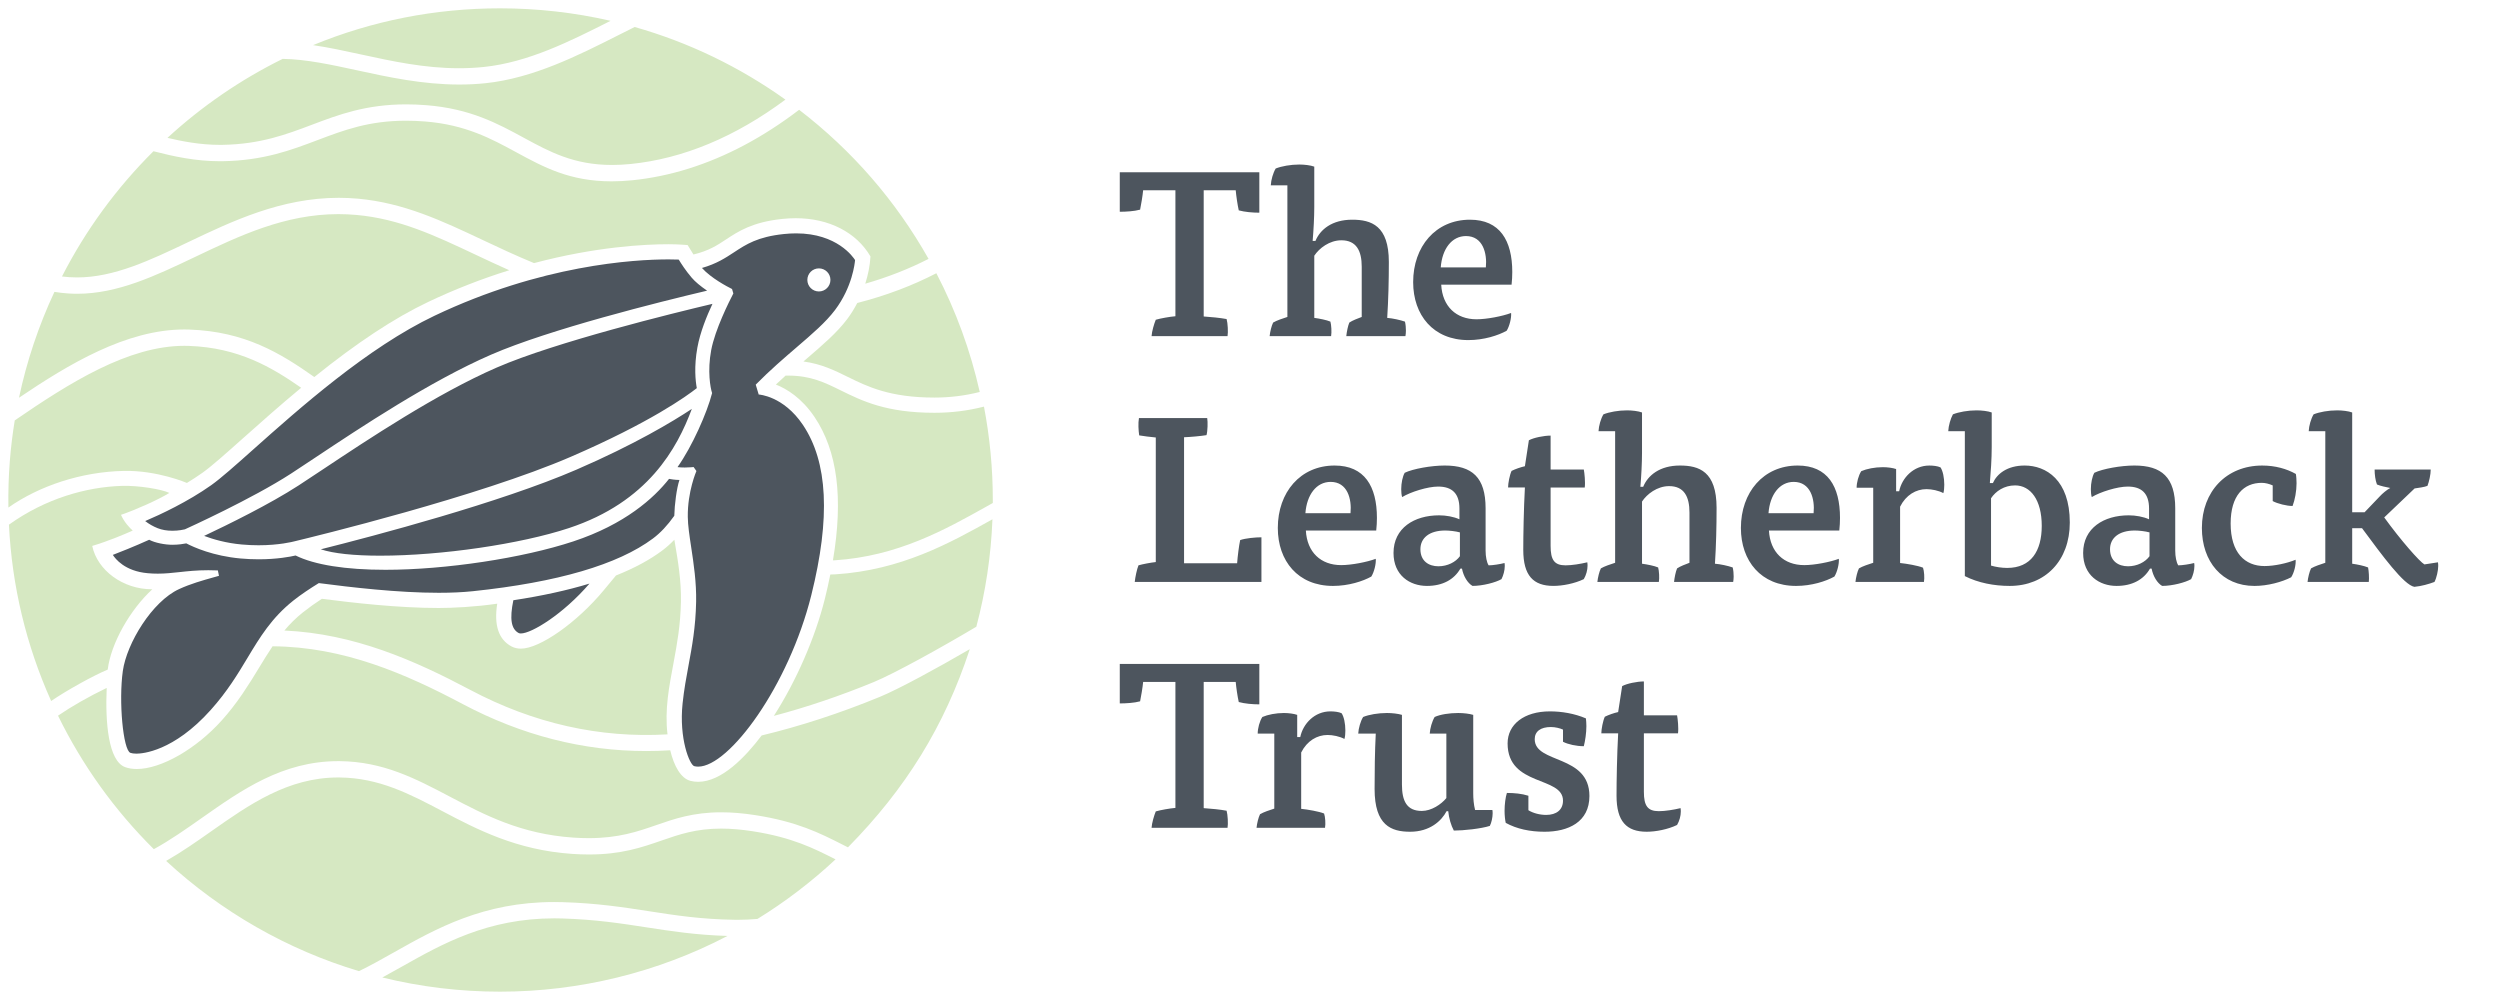 <!DOCTYPE svg PUBLIC "-//W3C//DTD SVG 1.1//EN" "http://www.w3.org/Graphics/SVG/1.1/DTD/svg11.dtd"><svg xmlns="http://www.w3.org/2000/svg" width="300" height="120" viewBox="-1 -1 300 120" overflow="visible" enable-background="new -1 -1 300 120"><path fill="#4D555E" d="M143.445 36.977c.87.056 1.991.168 2.748.309.14.477.197 1.599.112 2.047h-9.116c.029-.562.308-1.487.504-1.963.562-.168 1.684-.365 2.357-.421v-15.119h-3.872c-.056.617-.252 1.795-.365 2.328-.701.197-1.711.253-2.44.253v-4.741h16.747v4.854c-.787 0-1.768-.084-2.469-.281-.14-.617-.309-1.739-.365-2.412h-3.842v15.146zM156.713 37.146c.617.084 1.487.252 1.936.449.112.393.167 1.262.084 1.739h-7.377c.056-.533.224-1.234.421-1.627.42-.252 1.178-.504 1.71-.673v-15.793h-1.991c.028-.645.281-1.515.589-2.02.701-.28 1.796-.477 2.833-.477.589 0 1.347.084 1.795.253v4.852c0 1.234-.084 2.75-.196 4.067h.336c.562-1.374 1.992-2.552 4.405-2.552 2.299 0 4.404.701 4.404 5.077 0 2.216-.057 4.573-.197 6.705.673.056 1.571.252 2.132.449.084.365.112.729.112 1.094 0 .252-.028.477-.057.646h-7.097c.057-.533.196-1.234.365-1.627.365-.252 1.039-.504 1.487-.673v-6.031c0-1.908-.645-3.169-2.44-3.169-1.43 0-2.664.953-3.253 1.851v7.46zM171.946 33.163c.14 2.608 1.794 4.151 4.235 4.151 1.235 0 3.113-.365 4.151-.757.057.589-.196 1.599-.532 2.132-1.01.561-2.721 1.122-4.601 1.122-4.207 0-6.62-3.001-6.62-6.957 0-4.264 2.693-7.489 6.816-7.489 3.59 0 5.078 2.497 5.078 6.283 0 .477-.029 1.01-.084 1.515h-8.443zm5.357-2.077c.169-1.711-.365-3.759-2.384-3.759-1.71 0-2.86 1.543-3.029 3.759h5.413zM137.694 51.498c-.618-.056-1.515-.168-1.992-.252-.084-.589-.14-1.458-.028-2.077h8.19c.084.45.057 1.572-.084 2.048-.673.112-1.907.225-2.693.252v15.119h6.368c.057-.813.224-2.132.365-2.777.616-.224 1.851-.336 2.552-.336v5.357h-15.203c.057-.562.253-1.515.449-1.992.477-.14 1.515-.337 2.076-.393v-14.949zM155.703 62.663c.141 2.608 1.796 4.151 4.236 4.151 1.234 0 3.113-.365 4.152-.757.055.589-.196 1.599-.534 2.132-1.009.561-2.721 1.122-4.6 1.122-4.208 0-6.62-3.001-6.62-6.957 0-4.264 2.693-7.489 6.816-7.489 3.591 0 5.077 2.497 5.077 6.283 0 .477-.028 1.01-.084 1.515h-8.443zm5.357-2.077c.169-1.711-.363-3.759-2.383-3.759-1.711 0-2.862 1.543-3.029 3.759h5.412zM174.245 67.234c-.757 1.318-2.132 2.076-4.011 2.076-2.047 0-4.012-1.262-4.012-3.955 0-3.001 2.497-4.516 5.47-4.516.841 0 1.767.168 2.44.477v-1.291c0-1.794-.87-2.637-2.554-2.637-1.262 0-3.31.646-4.319 1.262-.084-.224-.112-.645-.112-.954 0-.728.169-1.542.42-1.963.981-.477 3.198-.87 4.797-.87 3.281 0 4.908 1.403 4.908 5.133v5.077c0 .73.141 1.431.365 1.768.477 0 1.375-.14 1.908-.28.027.14.027.28.027.364 0 .534-.168 1.123-.393 1.571-.673.393-2.244.813-3.479.813-.589-.336-1.094-1.178-1.262-2.076h-.193zm-.056-4.347c-.505-.141-1.291-.225-1.767-.225-1.907 0-2.973.898-2.973 2.244 0 1.43 1.009 2.048 2.159 2.048 1.094 0 2.076-.505 2.581-1.207v-2.86zM182.465 51.835c.561-.309 1.795-.562 2.608-.562v4.067h3.983c.084.42.197 1.542.113 2.16h-4.096v7.013c0 1.683.449 2.328 1.795 2.328.757 0 1.794-.168 2.609-.365.028.14.028.365.028.421 0 .504-.168 1.122-.449 1.599-1.095.533-2.553.813-3.646.813-2.413 0-3.618-1.234-3.618-4.32 0-1.739.056-4.937.196-7.489h-2.02c0-.505.196-1.515.42-1.991.45-.225 1.094-.449 1.6-.561l.477-3.113zM196.042 66.646c.618.084 1.487.252 1.936.449.112.393.168 1.262.084 1.739h-7.377c.057-.533.224-1.234.42-1.627.422-.252 1.178-.504 1.711-.673v-15.793h-1.992c.029-.645.281-1.515.59-2.02.701-.28 1.794-.477 2.833-.477.589 0 1.347.084 1.795.253v4.852c0 1.234-.084 2.75-.196 4.067h.337c.561-1.374 1.991-2.552 4.403-2.552 2.301 0 4.404.701 4.404 5.077 0 2.216-.056 4.573-.196 6.705.673.056 1.572.252 2.132.449.084.365.113.729.113 1.094 0 .252-.029.477-.057.646h-7.096c.056-.533.196-1.234.365-1.627.364-.252 1.037-.504 1.486-.673v-6.031c0-1.908-.645-3.169-2.44-3.169-1.431 0-2.665.953-3.254 1.851v7.46zM211.273 62.663c.141 2.608 1.796 4.151 4.236 4.151 1.234 0 3.113-.365 4.151-.757.056.589-.196 1.599-.533 2.132-1.009.561-2.721 1.122-4.6 1.122-4.207 0-6.619-3.001-6.619-6.957 0-4.264 2.692-7.489 6.816-7.489 3.59 0 5.076 2.497 5.076 6.283 0 .477-.027 1.01-.084 1.515h-8.443zm5.359-2.077c.168-1.711-.365-3.759-2.384-3.759-1.711 0-2.861 1.543-3.029 3.759h5.413zM226.899 57.95c.337-1.627 1.739-3.085 3.618-3.085.422 0 1.011.056 1.347.224.28.421.449 1.234.449 2.077 0 .364-.028.729-.112 1.009-.562-.309-1.403-.478-2.02-.478-1.262 0-2.468.702-3.17 2.104v6.76c.814.084 2.132.309 2.75.561.14.393.196 1.234.112 1.711h-8.219c.057-.533.224-1.234.42-1.627.422-.252 1.179-.504 1.711-.673v-9.004h-1.991c0-.617.224-1.486.56-1.991.646-.281 1.627-.477 2.581-.477.562 0 1.206.084 1.599.224v2.665h.365zM234.781 50.741h-1.991c.028-.645.281-1.515.56-2.02.703-.28 1.796-.477 2.834-.477.616 0 1.374.084 1.822.253v4.15c0 1.403-.112 3.03-.224 4.321h.365c.477-1.095 1.711-2.104 3.814-2.104 2.553 0 5.414 1.711 5.414 6.844 0 4.572-2.945 7.602-7.209 7.602-1.879 0-3.786-.365-5.386-1.178v-17.391zm3.143 16.129c.561.168 1.29.281 1.936.281 2.861 0 4.15-2.02 4.15-5.05 0-3.114-1.346-4.853-3.198-4.853-1.317 0-2.328.701-2.888 1.543v8.079zM256.999 67.234c-.758 1.318-2.132 2.076-4.011 2.076-2.047 0-4.011-1.262-4.011-3.955 0-3.001 2.497-4.516 5.47-4.516.841 0 1.767.168 2.44.477v-1.291c0-1.794-.87-2.637-2.553-2.637-1.262 0-3.31.646-4.319 1.262-.084-.224-.112-.645-.112-.954 0-.728.169-1.542.42-1.963.982-.477 3.198-.87 4.797-.87 3.281 0 4.908 1.403 4.908 5.133v5.077c0 .73.141 1.431.365 1.768.478 0 1.375-.14 1.908-.28.028.14.028.28.028.364 0 .534-.169 1.123-.393 1.571-.673.393-2.244.813-3.479.813-.589-.336-1.094-1.178-1.263-2.076h-.195zm-.057-4.347c-.504-.141-1.29-.225-1.767-.225-1.906 0-2.972.898-2.972 2.244 0 1.43 1.009 2.048 2.159 2.048 1.094 0 2.076-.505 2.58-1.207v-2.86zM271.726 57.249c-.45-.196-.897-.308-1.319-.308-2.16 0-3.73 1.514-3.73 4.881 0 3.506 1.711 5.104 4.067 5.104 1.178 0 2.721-.336 3.73-.757.057.589-.169 1.543-.533 2.104-1.095.562-2.805 1.038-4.404 1.038-3.871 0-6.311-2.917-6.311-6.957 0-4.376 2.946-7.489 7.237-7.489 1.57 0 2.944.393 4.039 1.01.057.28.084.786.084 1.122 0 .925-.197 1.991-.478 2.721-.701 0-1.822-.28-2.383-.589v-1.88zM281.264 66.646c.617.084 1.43.252 1.907.449.084.393.141 1.262.084 1.739h-7.348c.055-.533.224-1.234.42-1.627.421-.252 1.178-.504 1.71-.673v-15.793h-1.991c.027-.645.28-1.515.588-2.02.701-.28 1.767-.477 2.833-.477.589 0 1.347.084 1.796.253v11.977h1.486l1.851-1.936c.253-.28.842-.786 1.235-.981-.449-.084-1.235-.253-1.6-.421-.196-.506-.281-1.207-.281-1.795h6.733c0 .589-.196 1.458-.393 1.963-.337.141-1.122.253-1.542.309l-3.646 3.478c1.991 2.749 4.264 5.33 4.824 5.638l1.627-.252c.028.168.028.393.028.448 0 .534-.197 1.431-.449 1.908-.672.252-1.542.504-2.412.588-1.262-.224-3.815-3.702-6.283-7.04h-1.178v4.265zM143.445 95.977c.87.056 1.991.168 2.748.309.14.477.197 1.599.112 2.047h-9.116c.029-.562.308-1.487.504-1.963.562-.168 1.684-.365 2.357-.421v-15.119h-3.872c-.056.617-.252 1.795-.365 2.328-.701.197-1.711.253-2.44.253v-4.741h16.747v4.854c-.787 0-1.768-.084-2.469-.28-.14-.618-.309-1.739-.365-2.413h-3.842v15.146zM155.03 87.45c.337-1.627 1.739-3.085 3.618-3.085.421 0 1.01.056 1.346.224.281.421.45 1.234.45 2.077 0 .364-.028.729-.112 1.009-.562-.309-1.404-.478-2.02-.478-1.262 0-2.468.702-3.17 2.104v6.76c.814.084 2.132.309 2.749.561.14.393.197 1.234.112 1.711h-8.219c.057-.533.224-1.234.42-1.627.421-.252 1.179-.504 1.711-.673v-9.004h-1.991c0-.617.224-1.486.56-1.991.646-.281 1.627-.477 2.582-.477.561 0 1.206.084 1.598.224v2.665h.366zM172.562 87.029h-1.992c.029-.617.281-1.486.589-1.991.673-.309 1.768-.477 2.833-.477.617 0 1.346.084 1.795.224v9.396c0 .646.057 1.375.224 2.02h2.077c.028.14.028.308.028.42 0 .449-.14 1.122-.336 1.487-1.039.336-3.17.561-4.32.561-.336-.617-.589-1.487-.673-2.328h-.196c-.617 1.178-2.02 2.468-4.376 2.468-2.271 0-4.264-.757-4.264-5.133 0-2.076.028-4.487.14-6.648h-2.103c.027-.617.28-1.514.589-1.991.673-.281 1.794-.477 2.86-.477.618 0 1.347.084 1.796.224v8.359c0 1.992.589 3.169 2.383 3.169 1.15 0 2.328-.785 2.946-1.543v-7.74zM186.56 86.552c-.365-.168-.926-.309-1.458-.309-1.235 0-1.936.533-1.936 1.459 0 2.973 6.564 1.795 6.564 6.816 0 3.141-2.553 4.291-5.386 4.291-1.739 0-3.337-.336-4.656-1.066-.084-.365-.14-.925-.14-1.431 0-.785.112-1.655.28-2.159.87 0 1.795.084 2.58.336v1.739c.589.365 1.403.561 2.132.561 1.234 0 2.02-.616 2.02-1.71 0-2.973-6.648-1.655-6.648-6.872 0-2.272 1.964-3.843 5.078-3.843 1.402 0 2.945.253 4.319.842.029.224.057.617.057.925 0 .814-.141 1.768-.309 2.413-.898 0-1.907-.225-2.497-.533v-1.459zM193.658 81.335c.561-.309 1.794-.562 2.608-.562v4.067h3.983c.084.42.196 1.542.112 2.16h-4.095v7.013c0 1.683.448 2.328 1.795 2.328.757 0 1.796-.168 2.608-.365.028.14.028.365.028.421 0 .504-.167 1.122-.448 1.599-1.093.533-2.553.813-3.646.813-2.413 0-3.619-1.234-3.619-4.32 0-1.739.056-4.937.196-7.489h-2.02c0-.505.196-1.515.42-1.991.449-.225 1.095-.449 1.599-.561l.479-3.113zM19.685 62.69c-.66 0-1.254-.103-1.764-.306-.544-.216-1.049-.504-1.5-.858 1.83-.781 5.106-2.308 7.928-4.306 1.156-.82 2.879-2.356 5.062-4.302 5.455-4.861 13.695-12.207 21.735-16.031 12.829-6.1 23.919-6.759 28.092-6.759.525 0 .933.011 1.211.022.282.468.827 1.319 1.556 2.172.41.48 1.031 1.003 1.847 1.557-5.692 1.346-18.913 4.632-25.917 7.679-7.32 3.185-15.656 8.729-21.172 12.398l-.116.077c-1.033.687-1.953 1.299-2.731 1.804-4.641 3.01-12.402 6.533-12.73 6.682-.144.035-.753.171-1.501.171zM30.032 64.432c-.664 0-1.34-.03-2.01-.091-1.9-.17-3.47-.634-4.528-1.033 2.871-1.353 7.89-3.818 11.339-6.055.812-.527 1.778-1.169 2.863-1.892 5.477-3.642 13.734-9.135 20.911-12.255 7.031-3.06 21.247-6.546 25.889-7.644-.666 1.414-1.477 3.395-1.812 5.251-.414 2.287-.228 4-.067 4.862-1.205.951-5.586 4.118-15.125 8.242-11.036 4.771-30.919 9.605-33.149 10.14-.224.059-1.873.475-4.311.475zM44.635 65.682c-3.172 0-5.625-.263-7.143-.765 6.495-1.631 21.527-5.6 30.669-9.553 6.995-3.025 11.579-5.788 13.859-7.296-1.763 4.73-5.249 11.16-14.757 14.304-5.802 1.918-15.317 3.31-22.627 3.31h-.001zM37.26 68.971c-1.032.635-2.116 1.35-3.046 2.088-2.625 2.084-4.024 4.41-5.505 6.871-1.194 1.987-2.43 4.041-4.427 6.271-4.465 4.985-8.207 5.238-8.913 5.238-.296 0-.552-.035-.722-.098-.876-.324-1.419-6.2-.908-9.825.47-3.328 3.522-8.344 6.753-9.825 1.385-.636 2.797-1.032 4.164-1.417l.621-.175-.134-.648s-.811-.025-1.134-.025c-1.41 0-2.474.118-3.504.23-.86.094-1.672.183-2.573.183-.403 0-.797-.017-1.204-.054-2.756-.242-3.9-1.74-4.188-2.199.51-.185 2.778-1.089 4.361-1.815.69.373 1.908.602 2.784.602.728 0 1.342-.101 1.67-.168.892.465 3.224 1.517 6.516 1.813.719.064 1.446.098 2.161.098 2.215 0 3.809-.31 4.438-.457 2.273 1.125 6 1.717 10.785 1.717 7.208 0 16.476-1.401 22.539-3.407 6.216-2.055 9.675-5.201 11.491-7.504.196.038.701.124 1.248.132-.334.97-.588 2.958-.618 4.297-.825 1.162-1.661 2.052-2.558 2.723-4.189 3.132-11.462 5.262-21.62 6.328-1.2.126-2.575.19-4.087.19-4.897.002-10.558-.663-14.39-1.164zM61.502 75.015c-.106 0-.191-.016-.254-.048-.908-.476-1.109-1.691-.647-3.938 3.405-.516 6.476-1.188 9.137-1.998-3.156 3.666-6.942 5.984-8.236 5.984zM94.596 40.674c1.879-1.612 3.501-3.004 4.607-4.473 2.081-2.762 2.374-5.622 2.404-5.995-.215-.345-2.154-3.202-7.074-3.202-.476 0-.973.027-1.475.08-3.148.331-4.519 1.234-5.971 2.189-1.035.68-2.102 1.383-3.854 1.882 1.084 1.213 3.023 2.233 3.612 2.526l.156.533c-.508.976-2.2 4.351-2.658 6.799-.473 2.533-.092 4.547.096 5.11l.013.039-.01.039c-.592 2.318-2.379 6.37-4.141 8.853.246.032.539.048.869.048.539 0 1.062-.058 1.062-.058l.337.479s-1.075 2.449-1.035 5.506c.012 1.023.196 2.24.409 3.648.298 1.971.636 4.203.59 6.547-.059 3.041-.49 5.358-.906 7.598-.267 1.434-.542 2.918-.717 4.579-.448 4.248.852 7.398 1.401 7.538.148.038.305.057.469.057h.001c3.721 0 10.859-9.688 13.574-20.576 2.32-9.301 1.988-15.987-1.014-20.443-2.336-3.467-5.269-3.635-5.299-3.636l-.356-1.184c1.719-1.746 3.415-3.2 4.91-4.483zm2.671-9.469c.765 0 1.385.619 1.385 1.385 0 .764-.62 1.385-1.385 1.385s-1.385-.621-1.385-1.385c0-.766.619-1.385 1.385-1.385z"/><path fill="#D6E8C2" d="M72.444 18.796c-4.577 0-7.483-1.579-10.561-3.25-3.171-1.725-6.448-3.506-11.72-3.923-.823-.066-1.637-.099-2.418-.099-4.848 0-8.141 1.247-11.324 2.451-3.034 1.146-6.161 2.329-10.694 2.406l-.347.003c-2.346 0-4.548-.427-6.286-.841 4.146-3.808 8.794-6.995 13.825-9.478 2.802.041 5.786.69 8.942 1.375 3.676.8 7.837 1.705 12.253 1.705 1.062 0 2.115-.053 3.127-.158 5.72-.591 11.151-3.335 15.942-5.755l.139-.07c.618-.312 1.229-.621 1.836-.922 6.493 1.845 12.576 4.776 18.092 8.715-6.047 4.492-12.293 7.091-18.569 7.724-.769.077-1.521.117-2.237.117zM111.131 46.709c-5.36 0-8.047-1.322-10.416-2.489-1.548-.763-3.14-1.549-5.303-1.842l.37-.318c1.962-1.685 3.652-3.135 4.877-4.762.438-.581.845-1.234 1.213-1.939 3.403-.871 6.594-2.071 9.491-3.57 2.347 4.507 4.097 9.298 5.207 14.248-1.798.451-3.579.672-5.439.672zM103.457 29.774c-1.669-2.87-4.965-4.589-8.967-4.589-.529 0-1.075.029-1.623.087-3.588.378-5.28 1.496-6.774 2.483-1.002.663-2.036 1.346-3.878 1.784-.298-.466-.701-1.132-.701-1.132s-1.134-.1-2.276-.1c-2.849 0-8.727.295-16.155 2.265-2.227-.918-4.318-1.904-6.166-2.775-4.858-2.291-9.447-4.454-14.962-4.956-.761-.068-1.536-.104-2.302-.104-6.919 0-12.824 2.816-18.034 5.3-4.591 2.188-8.929 4.255-13.37 4.255-.318 0-.639-.011-.958-.032-.283-.02-.566-.047-.854-.083 2.843-5.559 6.535-10.612 10.979-15.029 2.423.627 5.061 1.198 7.958 1.198l.386-.003c4.875-.084 8.166-1.328 11.349-2.532 3.166-1.197 6.152-2.327 10.608-2.327.735 0 1.506.031 2.29.093 4.856.385 7.946 2.066 10.937 3.691 3.311 1.797 6.431 3.493 11.454 3.493.794 0 1.629-.044 2.48-.13 4.509-.454 9.029-1.87 13.433-4.207 2.218-1.178 4.432-2.607 6.585-4.249 6.37 4.891 11.594 10.907 15.531 17.889-2.32 1.191-4.87 2.192-7.594 2.98.334-1.055.56-2.138.624-3.27zM54.071 7.188c-4.147 0-8.034-.845-11.792-1.663-1.89-.412-3.833-.834-5.714-1.109 7.118-2.931 14.66-4.416 22.435-4.416 4.479 0 8.94.504 13.269 1.499-4.857 2.454-9.881 4.986-15.229 5.54-.965.099-1.965.149-2.969.149zM1.279 46.729c.927-4.38 2.357-8.649 4.253-12.704.542.089 1.087.152 1.625.188.372.026.745.039 1.108.039 4.867 0 9.396-2.158 14.191-4.443 5.28-2.516 10.731-5.114 17.153-5.114.72 0 1.45.034 2.17.098 5.165.469 9.396 2.463 14.295 4.773 1.408.664 2.698 1.269 4.036 1.863-3.322 1.034-6.598 2.316-9.748 3.814-4.046 1.924-8.512 4.87-13.644 9.001-4.091-2.884-8.342-5.466-14.998-5.696l-.597-.011c-6.969 0-13.868 4.159-19.844 8.192zM21.429 56.954c.669-.407 1.292-.815 1.866-1.222 1.068-.755 2.76-2.263 4.922-4.191 1.94-1.729 4.339-3.866 6.924-6.01-3.532-2.458-7.513-4.818-13.487-5.023l-.527-.01c-6.73 0-13.745 4.411-20.358 8.95-.511 3.138-.821 6.526-.762 10.456 3.702-2.597 8.734-4.292 13.867-4.395 4.015-.081 7.555 1.445 7.555 1.445zM42.074 115.536c-8.555-2.559-16.546-7.126-23.139-13.226 1.901-1.085 3.7-2.35 5.444-3.576 4.502-3.166 9.157-6.438 15.197-6.438l.167.001c4.751.046 8.427 1.98 12.317 4.028 4.17 2.195 8.897 4.685 15.61 5.143.688.047 1.364.07 2.006.07 3.884 0 6.334-.849 8.705-1.67 2.135-.739 4.143-1.436 7.154-1.436 1.179 0 2.423.106 3.807.32 4.725.737 7.332 2.059 9.854 3.337l.067.034c-2.876 2.687-6.025 5.089-9.366 7.148-.816.071-1.588.105-2.358.105l-.336-.002c-4.078-.059-7.114-.53-10.329-1.029-3.073-.476-6.222-.964-10.352-1.086-.349-.01-.693-.016-1.033-.016-8.492 0-14.167 3.195-19.172 6.014-1.475.831-2.86 1.612-4.243 2.279zM59 118c-4.776 0-9.523-.572-14.124-1.702.832-.448 1.657-.912 2.401-1.332 4.796-2.701 10.233-5.764 18.238-5.764.312 0 .628.005.949.015 4.02.12 7.115.6 10.107 1.064 2.93.453 5.94.919 9.729 1.032-8.373 4.379-17.789 6.687-27.3 6.687zM98.952 66.243c1.264-7.489.54-13.12-2.213-17.209-1.541-2.286-3.333-3.373-4.634-3.888.392-.371.779-.724 1.162-1.069l.049-.003.264-.002c2.708 0 4.382.825 6.321 1.78 2.556 1.259 5.443 2.682 11.23 2.682 2.045 0 3.992-.242 5.945-.739.704 3.673 1.061 7.442 1.061 11.207l-.002.358-.707.396c-5.027 2.813-10.723 6.003-18.294 6.483l-.182.004zM116.16 74.206c-4.163 2.482-9.83 5.621-12.314 6.644-4.004 1.648-8.043 3.013-11.983 4.056 2.692-4.193 4.958-9.384 6.128-14.078.233-.937.446-1.883.647-2.887l.08-.002.522-.018c7.87-.5 13.708-3.729 18.853-6.607-.17 4.381-.822 8.704-1.933 12.892zM79.103 87.124c-8.137.474-16.086-1.315-23.677-5.338-6.666-3.533-13.929-6.747-22.302-7.122.651-.773 1.375-1.503 2.223-2.176.726-.576 1.492-1.125 2.28-1.632 3.716.479 9.17 1.104 14.024 1.104 1.657 0 4.442-.137 7.018-.519-.413 2.595.17 4.325 1.736 5.143.331.169.699.254 1.097.254 2.28 0 6.739-3.14 9.941-6.999l1.477-1.781c2.195-.875 4.055-1.877 5.528-2.979.514-.384 1-.815 1.474-1.31l.061.354c.364 2.126.777 4.534.729 7.065-.056 2.887-.455 5.025-.874 7.291-.531 2.869-1.097 5.63-.735 8.645zM5.144 83.117c1.825-1.254 5.038-3.038 6.783-3.767.382-3.147 2.697-7.204 5.356-9.641l-.073.001c-3.432 0-6.525-2.254-7.143-5.2 1.99-.588 4.019-1.468 4.86-1.842-.364-.313-1.035-1.027-1.408-1.887 1.795-.614 4.488-1.815 5.804-2.63-.887-.437-3.686-.909-5.712-.845-4.208.134-9.102 1.483-13.539 4.654.364 7.353 2.065 14.463 5.059 21.142M79.424 89.026c.461 1.923 1.287 3.387 2.44 3.679.295.075.604.112.917.112 2.803 0 5.647-2.951 7.619-5.562 4.635-1.113 9.431-2.677 14.177-4.63 2.271-.936 6.867-3.438 10.798-5.727-3.041 9.265-7.706 16.765-14.619 23.783l-.669-.336c-2.666-1.352-5.413-2.746-10.444-3.528-1.475-.229-2.814-.341-4.099-.341-3.365 0-5.619.783-7.8 1.54-2.22.77-4.51 1.562-8.096 1.562-.591 0-1.211-.022-1.844-.064-6.301-.431-10.637-2.714-14.83-4.921-4.112-2.164-7.989-4.204-13.214-4.255h-.187c-6.658 0-11.57 3.454-16.321 6.794-1.981 1.394-3.839 2.697-5.792 3.769-4.72-4.681-8.589-10.075-11.497-16.021 1.645-1.122 3.633-2.26 5.841-3.329-.182 4.133.191 8.758 2.212 9.504.407.15.877.226 1.397.226 2.929 0 7.134-2.411 10.225-5.863.848-.947 1.626-1.944 2.437-3.125l1.091-1.668c.314-.5.614-.995.91-1.48.539-.886 1.067-1.754 1.633-2.591 8.567.06 16.009 3.324 22.816 6.932 7.077 3.751 14.458 5.638 22.016 5.638.959 0 1.92-.029 2.884-.09"/></svg>